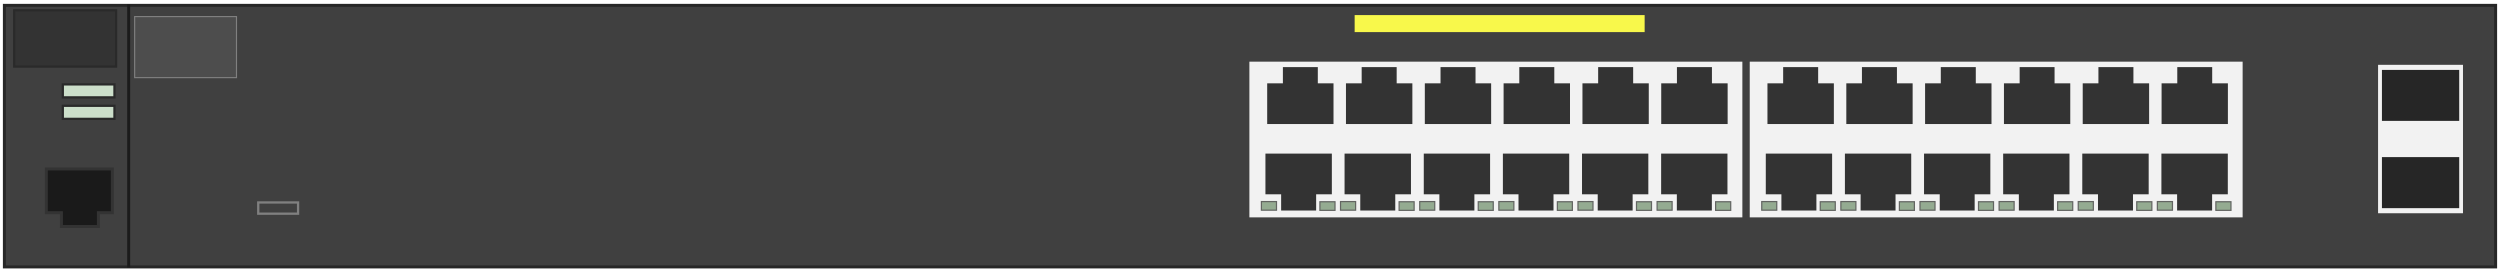 <?xml version="1.0" encoding="UTF-8"?>
<!-- Do not edit this file with editors other than diagrams.net -->
<!DOCTYPE svg PUBLIC "-//W3C//DTD SVG 1.1//EN" "http://www.w3.org/Graphics/SVG/1.1/DTD/svg11.dtd">
<svg xmlns="http://www.w3.org/2000/svg" xmlns:xlink="http://www.w3.org/1999/xlink" version="1.1" width="285px" height="31px" viewBox="-0.5 -0.5 285 31" content="&lt;mxfile host=&quot;Electron&quot; modified=&quot;2022-10-10T12:14:04.558Z&quot; agent=&quot;5.0 (Windows NT 10.0; Win64; x64) AppleWebKit/537.36 (KHTML, like Gecko) draw.io/20.2.8 Chrome/102.0.5.167 Electron/19.0.15 Safari/537.36&quot; version=&quot;20.2.8&quot; etag=&quot;Ydo4BJy7M-8nB0S3GQne&quot; type=&quot;device&quot;&gt;&lt;diagram id=&quot;tWnI4guu2NbTti1pC1fM&quot;&gt;jZNNb4MwDIZ/DVdUAu3a48a67bBJk3rYEaXEJdkCjkIodL9+oQlfqirtguzHr5P4gyBOy+5VU8U/kIEMyIp1QfwcEJKQjf324OKAJQ4UWjCHogkcxC94uPK0EQzqhdAgSiPUEuZYVZCbBaNaY7uUnVAub1W0gBtwyKm8pV+CGe7oljxM/A1EwYebo83ORUo6iH0lNacM2xmK90GcakTjrLJLQfa9G/ri8l7uRMeHaajMfxJ8389UNr42/y5zGYrlppTWioL46QzaCNuGd3oE+Ym1MAIrGzuiMVjOBI9SFH3AoLIUGyNFBek4jZWFY+W9w2jNgU0R1d9ddkW/PaGm+U/IFWRUN0ca1q0wOYc6/N5t1wnNyDpeZSQpMoWgZFNnpD6pq+GU9kRfpH0cdHcbFY3tt2sLWILRFysZEnZ+Yn5lk7X322kByDZxjM+GH3sd9TtXjEdPY7GGn8zgThtwjc1+o3j/Bw==&lt;/diagram&gt;&lt;/mxfile&gt;"><defs/><g><rect x="0" y="0.11" width="284" height="29.82" fill="#404040" stroke="#272727" stroke-width="0.34" pointer-events="all"/><path d="M 4.78 18.76 L 4.78 23.75 L 6.5 23.75 L 6.5 25.32 L 10.72 25.32 L 10.72 23.75 L 12.31 23.75 L 12.31 18.76 L 4.78 18.76 Z" fill="#1a1a1a" stroke="#333" stroke-width="0.34" stroke-miterlimit="10" pointer-events="all"/><rect x="0" y="0" width="0" height="0" fill="none" stroke="rgb(0, 0, 0)" pointer-events="all"/><path d="M 141.93 6.53 L 198.13 6.53 L 198.13 24.28 L 141.93 24.28 L 141.93 6.53 Z M 198.97 6.53 L 255.16 6.53 L 255.16 24.28 L 198.97 24.28 L 198.97 6.53 Z" fill="#f2f2f2" stroke="none" pointer-events="all"/><path d="M 149.97 23.48 L 151.69 23.48 L 151.69 22.5 L 149.97 22.5 L 149.97 23.48 Z M 143.3 23.46 L 145.02 23.46 L 145.02 22.48 L 143.3 22.48 L 143.3 23.46 Z M 159 23.48 L 160.71 23.48 L 160.71 22.5 L 159 22.5 L 159 23.48 Z M 152.32 23.46 L 154.04 23.46 L 154.04 22.48 L 152.32 22.48 L 152.32 23.46 Z M 168.02 23.48 L 169.73 23.48 L 169.73 22.5 L 168.02 22.5 L 168.02 23.48 Z M 161.35 23.46 L 163.06 23.46 L 163.06 22.48 L 161.35 22.48 L 161.35 23.46 Z M 177.04 23.48 L 178.75 23.48 L 178.75 22.5 L 177.04 22.5 L 177.04 23.48 Z M 170.37 23.46 L 172.08 23.46 L 172.08 22.48 L 170.37 22.48 L 170.37 23.46 Z M 186.06 23.48 L 187.77 23.48 L 187.77 22.5 L 186.06 22.5 L 186.06 23.48 Z M 179.39 23.46 L 181.1 23.46 L 181.1 22.48 L 179.39 22.48 L 179.39 23.46 Z M 195.08 23.48 L 196.8 23.48 L 196.8 22.5 L 195.08 22.5 L 195.08 23.48 Z M 188.41 23.46 L 190.12 23.46 L 190.12 22.48 L 188.41 22.48 L 188.41 23.46 Z M 207.01 23.48 L 208.72 23.48 L 208.72 22.5 L 207.01 22.5 L 207.01 23.48 Z M 200.34 23.46 L 202.05 23.46 L 202.05 22.48 L 200.34 22.48 L 200.34 23.46 Z M 216.03 23.48 L 217.74 23.48 L 217.74 22.5 L 216.03 22.5 L 216.03 23.48 Z M 209.36 23.46 L 211.07 23.46 L 211.07 22.48 L 209.36 22.48 L 209.36 23.46 Z M 225.05 23.48 L 226.76 23.48 L 226.76 22.5 L 225.05 22.5 L 225.05 23.48 Z M 218.38 23.46 L 220.09 23.46 L 220.09 22.48 L 218.38 22.48 L 218.38 23.46 Z M 234.07 23.48 L 235.79 23.48 L 235.79 22.5 L 234.07 22.5 L 234.07 23.48 Z M 227.4 23.46 L 229.11 23.46 L 229.11 22.48 L 227.4 22.48 L 227.4 23.46 Z M 243.09 23.48 L 244.81 23.48 L 244.81 22.5 L 243.09 22.5 L 243.09 23.48 Z M 236.42 23.46 L 238.14 23.46 L 238.14 22.48 L 236.42 22.48 L 236.42 23.46 Z M 252.11 23.48 L 253.83 23.48 L 253.83 22.5 L 252.11 22.5 L 252.11 23.48 Z M 245.44 23.46 L 247.16 23.46 L 247.16 22.48 L 245.44 22.48 L 245.44 23.46 Z" fill="#94ab91" stroke="#636562" stroke-width="0.14" stroke-miterlimit="10" pointer-events="all"/><rect x="0" y="0" width="0" height="0" fill="none" stroke="rgb(0, 0, 0)" pointer-events="all"/><path d="M 145.55 23.5 L 145.55 21.65 L 143.76 21.65 L 143.76 17.01 L 151.33 17.01 L 151.33 21.65 L 149.54 21.65 L 149.54 23.5 L 145.55 23.5 Z M 154.57 23.5 L 154.57 21.65 L 152.78 21.65 L 152.78 17.01 L 160.35 17.01 L 160.35 21.65 L 158.56 21.65 L 158.56 23.5 L 154.57 23.5 Z M 163.59 23.5 L 163.59 21.65 L 161.81 21.65 L 161.81 17.01 L 169.37 17.01 L 169.37 21.65 L 167.58 21.65 L 167.58 23.5 L 163.59 23.5 Z M 172.61 23.5 L 172.61 21.65 L 170.83 21.65 L 170.83 17.01 L 178.39 17.01 L 178.39 21.65 L 176.6 21.65 L 176.6 23.5 L 172.61 23.5 Z M 181.64 23.5 L 181.64 21.65 L 179.85 21.65 L 179.85 17.01 L 187.41 17.01 L 187.41 21.65 L 185.62 21.65 L 185.62 23.5 L 181.64 23.5 Z M 190.67 7.15 L 190.67 9 L 188.88 9 L 188.88 13.64 L 196.45 13.64 L 196.45 9 L 194.66 9 L 194.66 7.15 L 190.67 7.15 Z M 181.69 7.15 L 181.69 9 L 179.9 9 L 179.9 13.64 L 187.46 13.64 L 187.46 9 L 185.68 9 L 185.68 7.15 L 181.69 7.15 Z M 172.7 7.15 L 172.7 9 L 170.91 9 L 170.91 13.64 L 178.48 13.64 L 178.48 9 L 176.69 9 L 176.69 7.15 L 172.7 7.15 Z M 163.72 7.15 L 163.72 9 L 161.93 9 L 161.93 13.64 L 169.49 13.64 L 169.49 9 L 167.71 9 L 167.71 7.15 L 163.72 7.15 Z M 154.73 7.15 L 154.73 9 L 152.94 9 L 152.94 13.64 L 160.51 13.64 L 160.51 9 L 158.72 9 L 158.72 7.15 L 154.73 7.15 Z M 145.75 7.15 L 145.75 9 L 143.96 9 L 143.96 13.64 L 151.52 13.64 L 151.52 9 L 149.73 9 L 149.73 7.15 L 145.75 7.15 Z M 190.66 23.5 L 190.66 21.65 L 188.87 21.65 L 188.87 17.01 L 196.43 17.01 L 196.43 21.65 L 194.65 21.65 L 194.65 23.5 L 190.66 23.5 Z M 202.58 23.5 L 202.58 21.65 L 200.8 21.65 L 200.8 17.01 L 208.36 17.01 L 208.36 21.65 L 206.57 21.65 L 206.57 23.5 L 202.58 23.5 Z M 211.61 23.5 L 211.61 21.65 L 209.82 21.65 L 209.82 17.01 L 217.38 17.01 L 217.38 21.65 L 215.59 21.65 L 215.59 23.5 L 211.61 23.5 Z M 220.63 23.5 L 220.63 21.65 L 218.84 21.65 L 218.84 17.01 L 226.4 17.01 L 226.4 21.65 L 224.61 21.65 L 224.61 23.5 L 220.63 23.5 Z M 229.65 23.5 L 229.65 21.65 L 227.86 21.65 L 227.86 17.01 L 235.42 17.01 L 235.42 21.65 L 233.64 21.65 L 233.64 23.5 L 229.65 23.5 Z M 238.67 23.5 L 238.67 21.65 L 236.88 21.65 L 236.88 17.01 L 244.45 17.01 L 244.45 21.65 L 242.66 21.65 L 242.66 23.5 L 238.67 23.5 Z M 247.71 7.15 L 247.71 9 L 245.92 9 L 245.92 13.64 L 253.48 13.64 L 253.48 9 L 251.69 9 L 251.69 7.15 L 247.71 7.15 Z M 238.72 7.15 L 238.72 9 L 236.93 9 L 236.93 13.64 L 244.5 13.64 L 244.5 9 L 242.71 9 L 242.71 7.15 L 238.72 7.15 Z M 229.74 7.15 L 229.74 9 L 227.95 9 L 227.95 13.64 L 235.51 13.64 L 235.51 9 L 233.72 9 L 233.72 7.15 L 229.74 7.15 Z M 220.75 7.15 L 220.75 9 L 218.96 9 L 218.96 13.64 L 226.53 13.64 L 226.53 9 L 224.74 9 L 224.74 7.15 L 220.75 7.15 Z M 211.76 7.15 L 211.76 9 L 209.98 9 L 209.98 13.64 L 217.54 13.64 L 217.54 9 L 215.75 9 L 215.75 7.15 L 211.76 7.15 Z M 202.78 7.15 L 202.78 9 L 200.99 9 L 200.99 13.64 L 208.56 13.64 L 208.56 9 L 206.77 9 L 206.77 7.15 L 202.78 7.15 Z M 247.69 23.5 L 247.69 21.65 L 245.9 21.65 L 245.9 17.01 L 253.47 17.01 L 253.47 21.65 L 251.68 21.65 L 251.68 23.5 L 247.69 23.5 Z" fill="#333" stroke="none" pointer-events="all"/><rect x="1.12" y="0.67" width="11.61" height="6.42" fill="#333" stroke="#2a2a2a" stroke-width="0.26" pointer-events="all"/><rect x="14.85" y="1.39" width="11.61" height="6.96" fill="#4d4d4d" stroke="#808080" stroke-width="0.13" pointer-events="all"/><path d="M 6.66 11.56 L 12.55 11.56 L 12.55 13.05 L 6.66 13.05 L 6.66 11.56 Z M 6.66 9.12 L 12.55 9.12 L 12.55 10.6 L 6.66 10.6 L 6.66 9.12 Z" fill="#ccdfca" stroke="#2a2a2a" stroke-width="0.26" stroke-miterlimit="10" pointer-events="all"/><rect x="28.94" y="22.58" width="4.54" height="1.28" fill="none" stroke="#808080" stroke-width="0.26" pointer-events="all"/><rect x="0" y="0" width="0" height="0" fill="none" stroke="rgb(0, 0, 0)" pointer-events="all"/><rect x="270.6" y="6.89" width="9.68" height="16.92" fill="#f2f2f2" stroke="none" pointer-events="all"/><path d="M 271.04 17.41 L 279.85 17.41 L 279.85 23.23 L 271.04 23.23 L 271.04 17.41 Z M 271.04 7.47 L 279.85 7.47 L 279.85 13.28 L 271.04 13.28 L 271.04 7.47 Z" fill="#262626" stroke="none" pointer-events="all"/><path d="M 14.17 0 L 14.17 30" fill="none" stroke="#1b1b1b" stroke-width="0.34" stroke-miterlimit="10" pointer-events="all"/><rect x="0" y="0" width="0" height="0" fill="none" stroke="rgb(0, 0, 0)" pointer-events="all"/><rect x="153.93" y="1.22" width="33.06" height="1.94" fill="#f8f84b" stroke="none" pointer-events="all"/></g></svg>